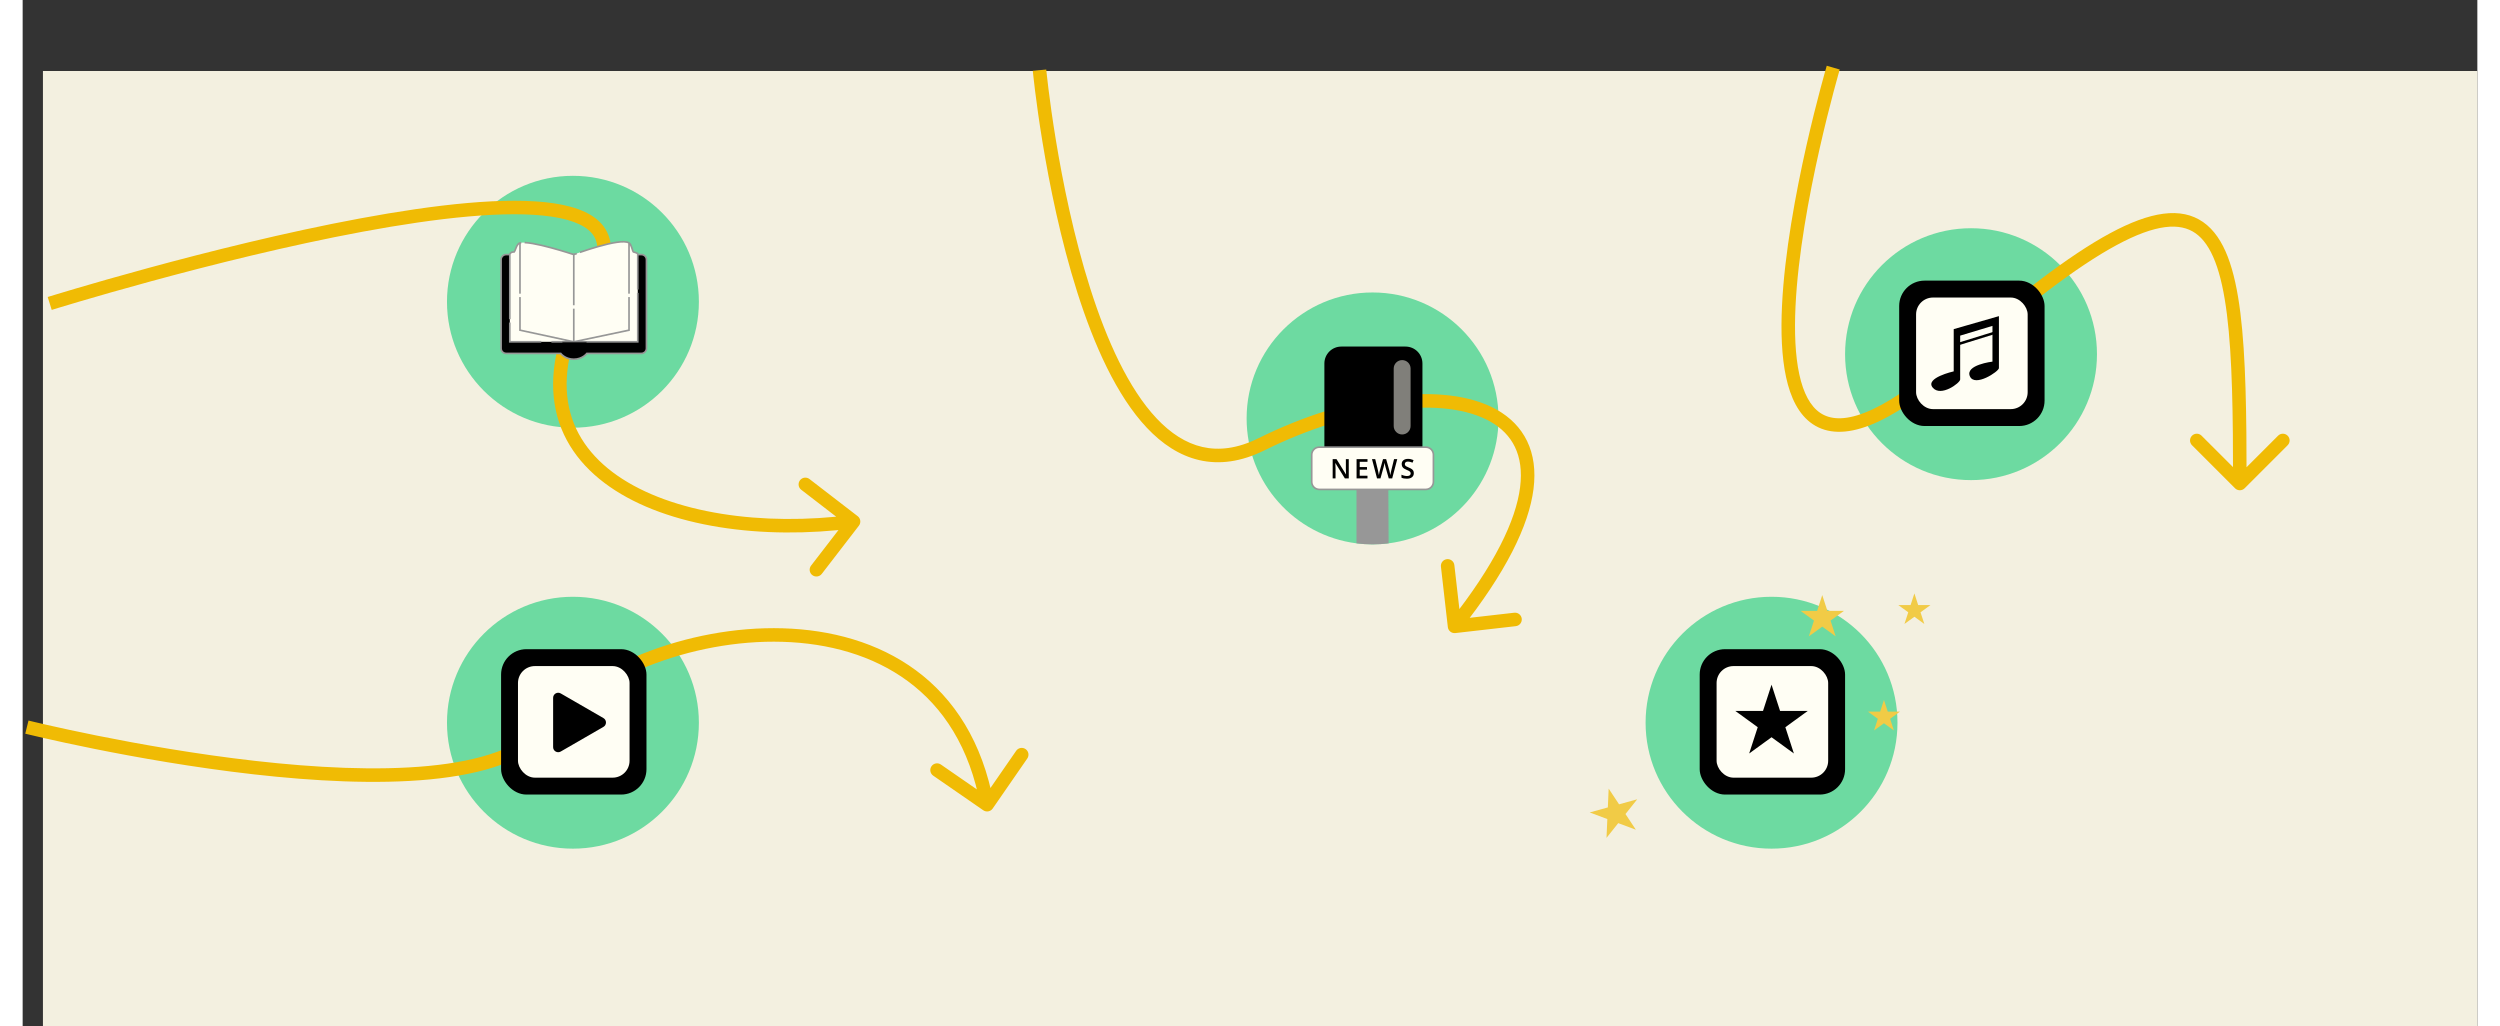 <svg width="1452" height="596" viewBox="0 0 1452 607" fill="none" xmlns="http://www.w3.org/2000/svg">
<rect x="0" y="0" width="1452" height="607" fill="#333333" stroke="none"/>
<path d="M12 42H1452V607H12V42Z" fill="#F3F0E0"/>
<circle cx="1152.5" cy="209.5" r="74.5" fill="#6DDAA1"/>
<path d="M1308.67 288.829C1310.23 290.391 1312.77 290.391 1314.33 288.829L1339.78 263.373C1341.35 261.811 1341.35 259.278 1339.78 257.716C1338.22 256.154 1335.69 256.154 1334.13 257.716L1311.5 280.343L1288.87 257.716C1287.31 256.154 1284.78 256.154 1283.22 257.716C1281.65 259.278 1281.65 261.811 1283.22 263.373L1308.67 288.829ZM1138.36 210.999C1118.06 228.873 1102.05 239.302 1089.6 244.139C1077.2 248.958 1068.94 248.025 1063.32 244.243C1057.48 240.319 1053.33 232.603 1050.91 221.383C1048.51 210.265 1047.96 196.405 1048.68 181.191C1050.13 150.79 1056.65 115.807 1062.85 88.317C1065.94 74.595 1068.94 62.786 1071.17 54.411C1072.28 50.224 1073.2 46.896 1073.84 44.619C1074.16 43.48 1074.41 42.604 1074.58 42.014C1074.67 41.719 1074.73 41.496 1074.77 41.348C1074.8 41.273 1074.81 41.218 1074.82 41.181C1074.83 41.163 1074.83 41.149 1074.83 41.14C1074.84 41.136 1074.84 41.133 1074.84 41.131C1074.84 41.129 1074.84 41.128 1071 40C1067.16 38.872 1067.16 38.873 1067.16 38.877C1067.16 38.879 1067.16 38.883 1067.16 38.889C1067.15 38.899 1067.15 38.915 1067.14 38.935C1067.13 38.975 1067.11 39.034 1067.09 39.112C1067.05 39.268 1066.98 39.499 1066.89 39.801C1066.72 40.406 1066.46 41.298 1066.14 42.454C1065.49 44.764 1064.56 48.128 1063.44 52.355C1061.19 60.807 1058.16 72.717 1055.04 86.558C1048.82 114.193 1042.18 149.71 1040.69 180.809C1039.95 196.345 1040.48 210.986 1043.09 223.071C1045.68 235.054 1050.47 245.244 1058.85 250.883C1067.45 256.663 1078.72 256.949 1092.5 251.596C1106.23 246.262 1123.06 235.128 1143.64 217.002L1138.36 210.999ZM1143.64 217.002C1184.48 181.032 1215.29 157.572 1238.52 145.028C1262.01 132.339 1276.22 131.617 1285.27 137.963C1289.93 141.234 1293.81 146.731 1296.93 154.837C1300.05 162.937 1302.3 173.342 1303.88 186.02C1307.06 211.394 1307.5 245.078 1307.5 286L1315.5 286C1315.5 245.173 1315.07 210.982 1311.82 185.027C1310.2 172.042 1307.84 160.919 1304.4 151.962C1300.95 143.012 1296.29 135.923 1289.86 131.413C1276.72 122.196 1258.52 125.131 1234.72 137.989C1210.64 150.992 1179.26 174.969 1138.36 210.999L1143.64 217.002Z" fill="#F0BB04"/>
<rect x="1110" y="166" width="86" height="86" rx="15" fill="black"/>
<rect x="1120" y="176" width="66" height="66" rx="10" fill="#FFFEF4"/>
<path d="M1142.26 194.687V219.67C1142.26 219.67 1125.06 223.514 1129.84 229.279C1134.61 235.045 1146.08 226.5 1146.08 224.475V198.531L1165.18 192.765V213.905C1165.18 213.905 1148.94 215.827 1151.81 222.553C1154.67 229.279 1169 219.67 1169 217.749V187L1142.26 194.687Z" fill="black"/>
<path d="M1145 203.5L1166 197" stroke="black" stroke-width="1.5"/>
<circle opacity="0.7" cx="325.5" cy="178.5" r="74.5" fill="#34D086"/>
<path d="M336.709 168.491L340.155 170.521L336.709 168.491ZM494.668 310.942C496.016 309.192 495.691 306.68 493.941 305.332L465.424 283.36C463.674 282.011 461.162 282.337 459.814 284.087C458.466 285.837 458.791 288.348 460.541 289.697L485.89 309.227L466.359 334.576C465.01 336.326 465.336 338.838 467.086 340.186C468.836 341.534 471.348 341.209 472.696 339.459L494.668 310.942ZM340.155 170.521C348.415 156.498 350.343 144.668 344.774 135.577C339.405 126.811 328.015 122.337 314.282 120.268C286.486 116.079 243.786 120.999 199.702 129.184C155.448 137.402 109.222 149.029 74.09 158.591C56.516 163.374 41.704 167.644 31.282 170.719C26.071 172.257 21.956 173.496 19.143 174.352C17.737 174.779 16.655 175.111 15.924 175.336C15.559 175.449 15.281 175.535 15.094 175.593C15.001 175.622 14.93 175.644 14.882 175.659C14.859 175.666 14.841 175.672 14.828 175.675C14.822 175.677 14.817 175.679 14.814 175.68C14.811 175.681 14.809 175.681 16 179.5C17.191 183.319 17.192 183.318 17.194 183.318C17.197 183.317 17.201 183.315 17.206 183.314C17.218 183.31 17.235 183.305 17.257 183.298C17.303 183.284 17.372 183.262 17.463 183.234C17.645 183.178 17.919 183.093 18.28 182.982C19.002 182.759 20.074 182.431 21.471 182.006C24.264 181.156 28.357 179.923 33.546 178.392C43.923 175.33 58.681 171.076 76.19 166.31C111.224 156.775 157.214 145.211 201.163 137.05C245.282 128.858 286.772 124.212 313.09 128.178C326.414 130.187 334.561 134.22 337.952 139.756C341.144 144.967 341.054 153.232 333.262 166.461L340.155 170.521ZM333.262 166.461C316.914 194.215 311.413 218.412 314.669 238.951C317.937 259.569 329.93 275.858 347.241 287.907C381.617 311.835 437.529 319.53 492.014 312.467L490.985 304.533C437.47 311.471 383.882 303.665 351.811 281.341C335.898 270.264 325.43 255.738 322.57 237.698C319.697 219.578 324.399 197.272 340.155 170.521L333.262 166.461Z" fill="#F0BB04"/>
<path d="M366 150.582H286C284.343 150.582 283 151.925 283 153.582V206.062C283 207.719 284.343 209.062 286 209.062H318.26C318.26 209.062 320.84 212.502 326 212.502C331.16 212.502 333.74 209.062 333.74 209.062H366C367.657 209.062 369 207.719 369 206.062V153.582C369 151.925 367.657 150.582 366 150.582Z" fill="black" stroke="#979797"/>
<path d="M326 202.182H288.16V150.582C288.16 150.582 288.16 149.02 290.74 149.02C291.631 147.973 292.125 144.289 294.18 143.702C300.2 141.982 326 150.582 326 150.582C326 150.582 353.52 140.262 358.68 143.702C360.262 144.757 360.499 148.065 361.26 149.02C364.7 149.88 363.84 150.582 363.84 150.582V202.182H326Z" fill="#FFFEF4"/>
<path d="M358.68 143.702C353.52 140.262 326 150.582 326 150.582M358.68 143.702V195.302L326 202.182M358.68 143.702C360.262 144.757 360.499 148.065 361.26 149.02C364.7 149.88 363.84 150.582 363.84 150.582V202.182H288.16V150.582C288.16 150.582 288.16 149.02 290.74 149.02C291.631 147.973 292.125 144.289 294.18 143.702M326 150.582C326 150.582 300.2 141.982 294.18 143.702M326 150.582V202.182M294.18 143.702V195.302L326 202.182" stroke="#979797" stroke-dasharray="30 2 80 6"/>
<path d="M333.74 202.182H319.12C319.12 202.182 321.122 209.22 326 209.22C330.878 209.22 333.74 202.182 333.74 202.182Z" fill="black" fill-opacity="0.56"/>
<path d="M873 247.5C873 285.44 844.65 316.74 807.99 321.4C804.88 321.8 801.71 322 798.5 322C795.28 322 792.11 321.8 789 321.4C752.34 316.74 724 285.43 724 247.5C724 206.36 757.35 173 798.5 173C839.64 173 873 206.36 873 247.5Z" fill="#6DDAA1"/>
<path d="M732.801 262.794L734.578 266.377L732.801 262.794ZM847.454 374.474C845.259 374.725 843.277 373.149 843.026 370.954L838.938 335.187C838.687 332.992 840.263 331.009 842.458 330.759C844.653 330.508 846.635 332.084 846.886 334.279L850.52 366.072L882.313 362.438C884.508 362.187 886.49 363.763 886.741 365.958C886.992 368.153 885.416 370.136 883.221 370.386L847.454 374.474ZM734.578 266.377C720.728 273.249 707.862 274.902 696.03 272.183C684.257 269.477 673.943 262.541 664.951 253C647.066 234.024 633.725 204.01 623.851 172.95C613.939 141.767 607.36 109 603.261 84.073C601.21 71.599 599.775 61.065 598.853 53.645C598.392 49.934 598.059 47.001 597.841 44.991C597.732 43.986 597.651 43.212 597.598 42.687C597.571 42.425 597.552 42.225 597.538 42.089C597.532 42.021 597.527 41.97 597.523 41.934C597.521 41.917 597.52 41.903 597.519 41.894C597.519 41.889 597.518 41.886 597.518 41.883C597.518 41.88 597.518 41.878 601.5 41.5C605.482 41.121 605.482 41.122 605.482 41.123C605.482 41.125 605.482 41.127 605.483 41.131C605.483 41.138 605.485 41.149 605.486 41.165C605.489 41.196 605.494 41.243 605.5 41.307C605.512 41.434 605.531 41.625 605.557 41.879C605.609 42.386 605.687 43.142 605.794 44.127C606.008 46.099 606.337 48.991 606.792 52.658C607.704 59.993 609.123 70.421 611.155 82.775C615.222 107.503 621.725 139.854 631.475 170.526C641.264 201.319 654.168 229.895 670.773 247.513C679.026 256.27 688.019 262.133 697.823 264.386C707.568 266.626 718.548 265.4 731.023 259.211L734.578 266.377ZM731.023 259.211C757.696 245.978 785.208 237.497 809.828 234.419C834.335 231.355 856.497 233.583 872.046 242.388C879.89 246.83 886.081 252.971 889.915 260.924C893.743 268.867 895.086 278.339 893.706 289.241C890.962 310.899 877.421 338.657 850.131 372.989L843.869 368.011C870.829 334.093 883.3 307.732 885.769 288.236C886.994 278.561 885.744 270.696 882.708 264.398C879.678 258.11 874.734 253.104 868.103 249.349C854.702 241.76 834.552 239.39 810.821 242.357C787.204 245.31 760.555 253.49 734.578 266.377L731.023 259.211Z" fill="#F0BB04"/>
<path d="M807.99 321.4C804.88 321.8 801.71 322 798.5 322C795.28 322 792.11 321.8 789 321.4V261H807.68L807.7 264.5L807.76 275.9V277L807.79 281.97L807.83 289.5L807.99 321.4Z" fill="#979797"/>
<path d="M770 215C770 209.48 774.48 205 780 205H818C823.52 205 828 209.48 828 215V267C828 272.52 823.52 277 818 277H780C774.48 277 770 272.52 770 267V215Z" fill="black"/>
<path d="M767 264.5H830C832.49 264.5 834.5 266.51 834.5 269V285C834.5 287.49 832.49 289.5 830 289.5H767C764.51 289.5 762.5 287.49 762.5 285V269C762.5 266.52 764.51 264.5 767 264.5Z" fill="#FFFEF4" stroke="#979797"/>
<path d="M784.419 283H782.129L776.509 273.9H776.449L776.489 274.41C776.559 275.38 776.599 276.26 776.599 277.07V283H774.899V271.58H777.169L782.769 280.63H782.819C782.809 280.51 782.789 280.07 782.759 279.32C782.729 278.56 782.709 277.98 782.709 277.55V271.57H784.419V283ZM795.499 283H789.039V271.58H795.499V273.16H790.899V276.27H795.199V277.83H790.899V281.42H795.489V283H795.499ZM810.109 283H808.079L806.139 276.19C806.059 275.89 805.949 275.47 805.829 274.91C805.699 274.35 805.629 273.96 805.599 273.74C805.549 274.07 805.459 274.51 805.339 275.04C805.229 275.57 805.129 275.97 805.049 276.23L803.169 283H801.139L799.659 277.28L798.159 271.58H800.069L801.699 278.24C801.959 279.31 802.139 280.25 802.249 281.07C802.309 280.63 802.389 280.13 802.509 279.59C802.619 279.04 802.729 278.6 802.819 278.26L804.679 271.59H806.529L808.439 278.29C808.619 278.91 808.819 279.84 809.019 281.07C809.099 280.33 809.289 279.38 809.579 278.23L811.209 271.59H813.099L810.109 283ZM822.899 279.9C822.899 280.92 822.529 281.71 821.799 282.29C821.069 282.87 820.049 283.16 818.759 283.16C817.469 283.16 816.409 282.96 815.589 282.56V280.79C816.109 281.03 816.659 281.23 817.249 281.37C817.839 281.51 818.389 281.58 818.889 281.58C819.629 281.58 820.169 281.44 820.519 281.16C820.869 280.88 821.049 280.5 821.049 280.03C821.049 279.6 820.889 279.24 820.569 278.95C820.249 278.65 819.579 278.3 818.569 277.89C817.529 277.47 816.789 276.99 816.369 276.45C815.939 275.91 815.729 275.26 815.729 274.5C815.729 273.55 816.069 272.8 816.749 272.25C817.429 271.7 818.339 271.43 819.479 271.43C820.569 271.43 821.659 271.67 822.749 272.15L822.159 273.67C821.139 273.24 820.239 273.03 819.439 273.03C818.839 273.03 818.379 273.16 818.059 273.43C817.749 273.69 817.589 274.04 817.589 274.47C817.589 274.77 817.649 275.02 817.779 275.24C817.909 275.45 818.109 275.65 818.399 275.83C818.689 276.02 819.199 276.27 819.949 276.57C820.789 276.92 821.399 277.24 821.789 277.55C822.179 277.85 822.469 278.19 822.649 278.57C822.809 278.94 822.899 279.39 822.899 279.9Z" fill="black"/>
<path d="M816 213C818.76 213 821 215.24 821 218V252C821 254.76 818.76 257 816 257C813.24 257 811 254.76 811 252V218C811 215.24 813.24 213 816 213Z" fill="#FFFEF4" fill-opacity="0.5"/>
<circle cx="325.5" cy="427.5" r="74.5" fill="#6DDAA1"/>
<path d="M309.999 430.099L306.873 427.603L309.999 430.099ZM568.225 479.29C570.042 480.547 572.533 480.092 573.79 478.275L594.263 448.664C595.519 446.846 595.065 444.355 593.248 443.099C591.431 441.842 588.939 442.297 587.683 444.114L569.484 470.435L543.163 452.237C541.346 450.981 538.854 451.435 537.598 453.252C536.341 455.069 536.796 457.561 538.613 458.817L568.225 479.29ZM306.873 427.603C301.106 434.829 292.245 440.475 280.765 444.691C269.299 448.901 255.46 451.597 240.055 453.075C209.239 456.032 172.711 454.068 137.575 450.087C102.474 446.11 68.937 440.142 44.162 435.163C31.779 432.675 21.594 430.436 14.51 428.82C10.968 428.012 8.201 427.36 6.323 426.91C5.384 426.686 4.667 426.512 4.186 426.394C3.946 426.335 3.764 426.291 3.644 426.261C3.583 426.246 3.538 426.235 3.509 426.228C3.494 426.224 3.483 426.221 3.476 426.22C3.472 426.219 3.47 426.218 3.468 426.218C3.467 426.217 3.466 426.217 2.499 430.099C1.532 433.98 1.534 433.98 1.536 433.981C1.538 433.981 1.542 433.982 1.546 433.983C1.555 433.986 1.567 433.989 1.583 433.993C1.616 434.001 1.664 434.013 1.727 434.028C1.854 434.059 2.041 434.105 2.287 434.166C2.78 434.286 3.51 434.463 4.462 434.691C6.366 435.146 9.16 435.805 12.731 436.619C19.873 438.248 30.126 440.502 42.586 443.006C67.499 448.012 101.274 454.025 136.674 458.036C172.038 462.043 209.198 464.073 240.819 461.039C256.632 459.522 271.2 456.726 283.523 452.2C295.832 447.68 306.142 441.344 313.126 432.594L306.873 427.603ZM313.126 432.594C325.306 417.332 345.667 403.653 370.036 393.992C394.357 384.349 422.347 378.839 449.506 379.647C476.668 380.455 502.785 387.57 523.625 402.944C544.392 418.263 560.231 442.006 566.565 476.718L574.435 475.282C567.768 438.744 550.92 413.137 528.374 396.506C505.902 379.929 478.081 372.493 449.743 371.651C421.402 370.808 392.33 376.547 367.088 386.555C341.894 396.543 320.192 410.915 306.873 427.603L313.126 432.594Z" fill="#F0BB04"/>
<rect x="283" y="384" width="86" height="86" rx="15" fill="black"/>
<rect x="293" y="394" width="66" height="66" rx="10" fill="#FFFEF4"/>
<path d="M313.783 412.775C313.783 410.465 316.283 409.022 318.283 410.177L343.547 424.763C345.547 425.918 345.547 428.805 343.547 429.96L318.283 444.546C316.283 445.701 313.783 444.258 313.783 441.948L313.783 412.775Z" fill="black"/>
<circle cx="1034.5" cy="427.5" r="74.5" fill="#6DDAA1"/>
<rect x="991.999" y="384" width="86" height="86" rx="15" fill="black"/>
<rect x="1002" y="394" width="66" height="66" rx="10" fill="#FFFEF4"/>
<path d="M1064.5 352L1067.53 361.328H1077.34L1069.4 367.093L1072.43 376.422L1064.5 370.657L1056.56 376.422L1059.6 367.093L1051.66 361.328H1061.47L1064.5 352Z" fill="#F1CB46"/>
<path d="M955.047 472.793L948.107 481.512L954.255 490.806L943.818 486.9L936.878 495.619L937.368 484.486L926.931 480.581L937.671 477.606L938.16 466.473L944.308 475.767L955.047 472.793Z" fill="#F1CB46"/>
<path d="M1119 351L1121.24 357.91H1128.51L1122.63 362.18L1124.88 369.09L1119 364.82L1113.12 369.09L1115.37 362.18L1109.49 357.91H1116.75L1119 351Z" fill="#F1CB46"/>
<path d="M1101 414L1103.24 420.91H1110.51L1104.63 425.18L1106.88 432.09L1101 427.82L1095.12 432.09L1097.37 425.18L1091.49 420.91H1098.75L1101 414Z" fill="#F1CB46"/>
<path d="M1034.5 405L1039.55 420.547H1055.9L1042.67 430.156L1047.72 445.703L1034.5 436.094L1021.27 445.703L1026.33 430.156L1013.1 420.547H1029.45L1034.5 405Z" fill="black"/>
</svg>

